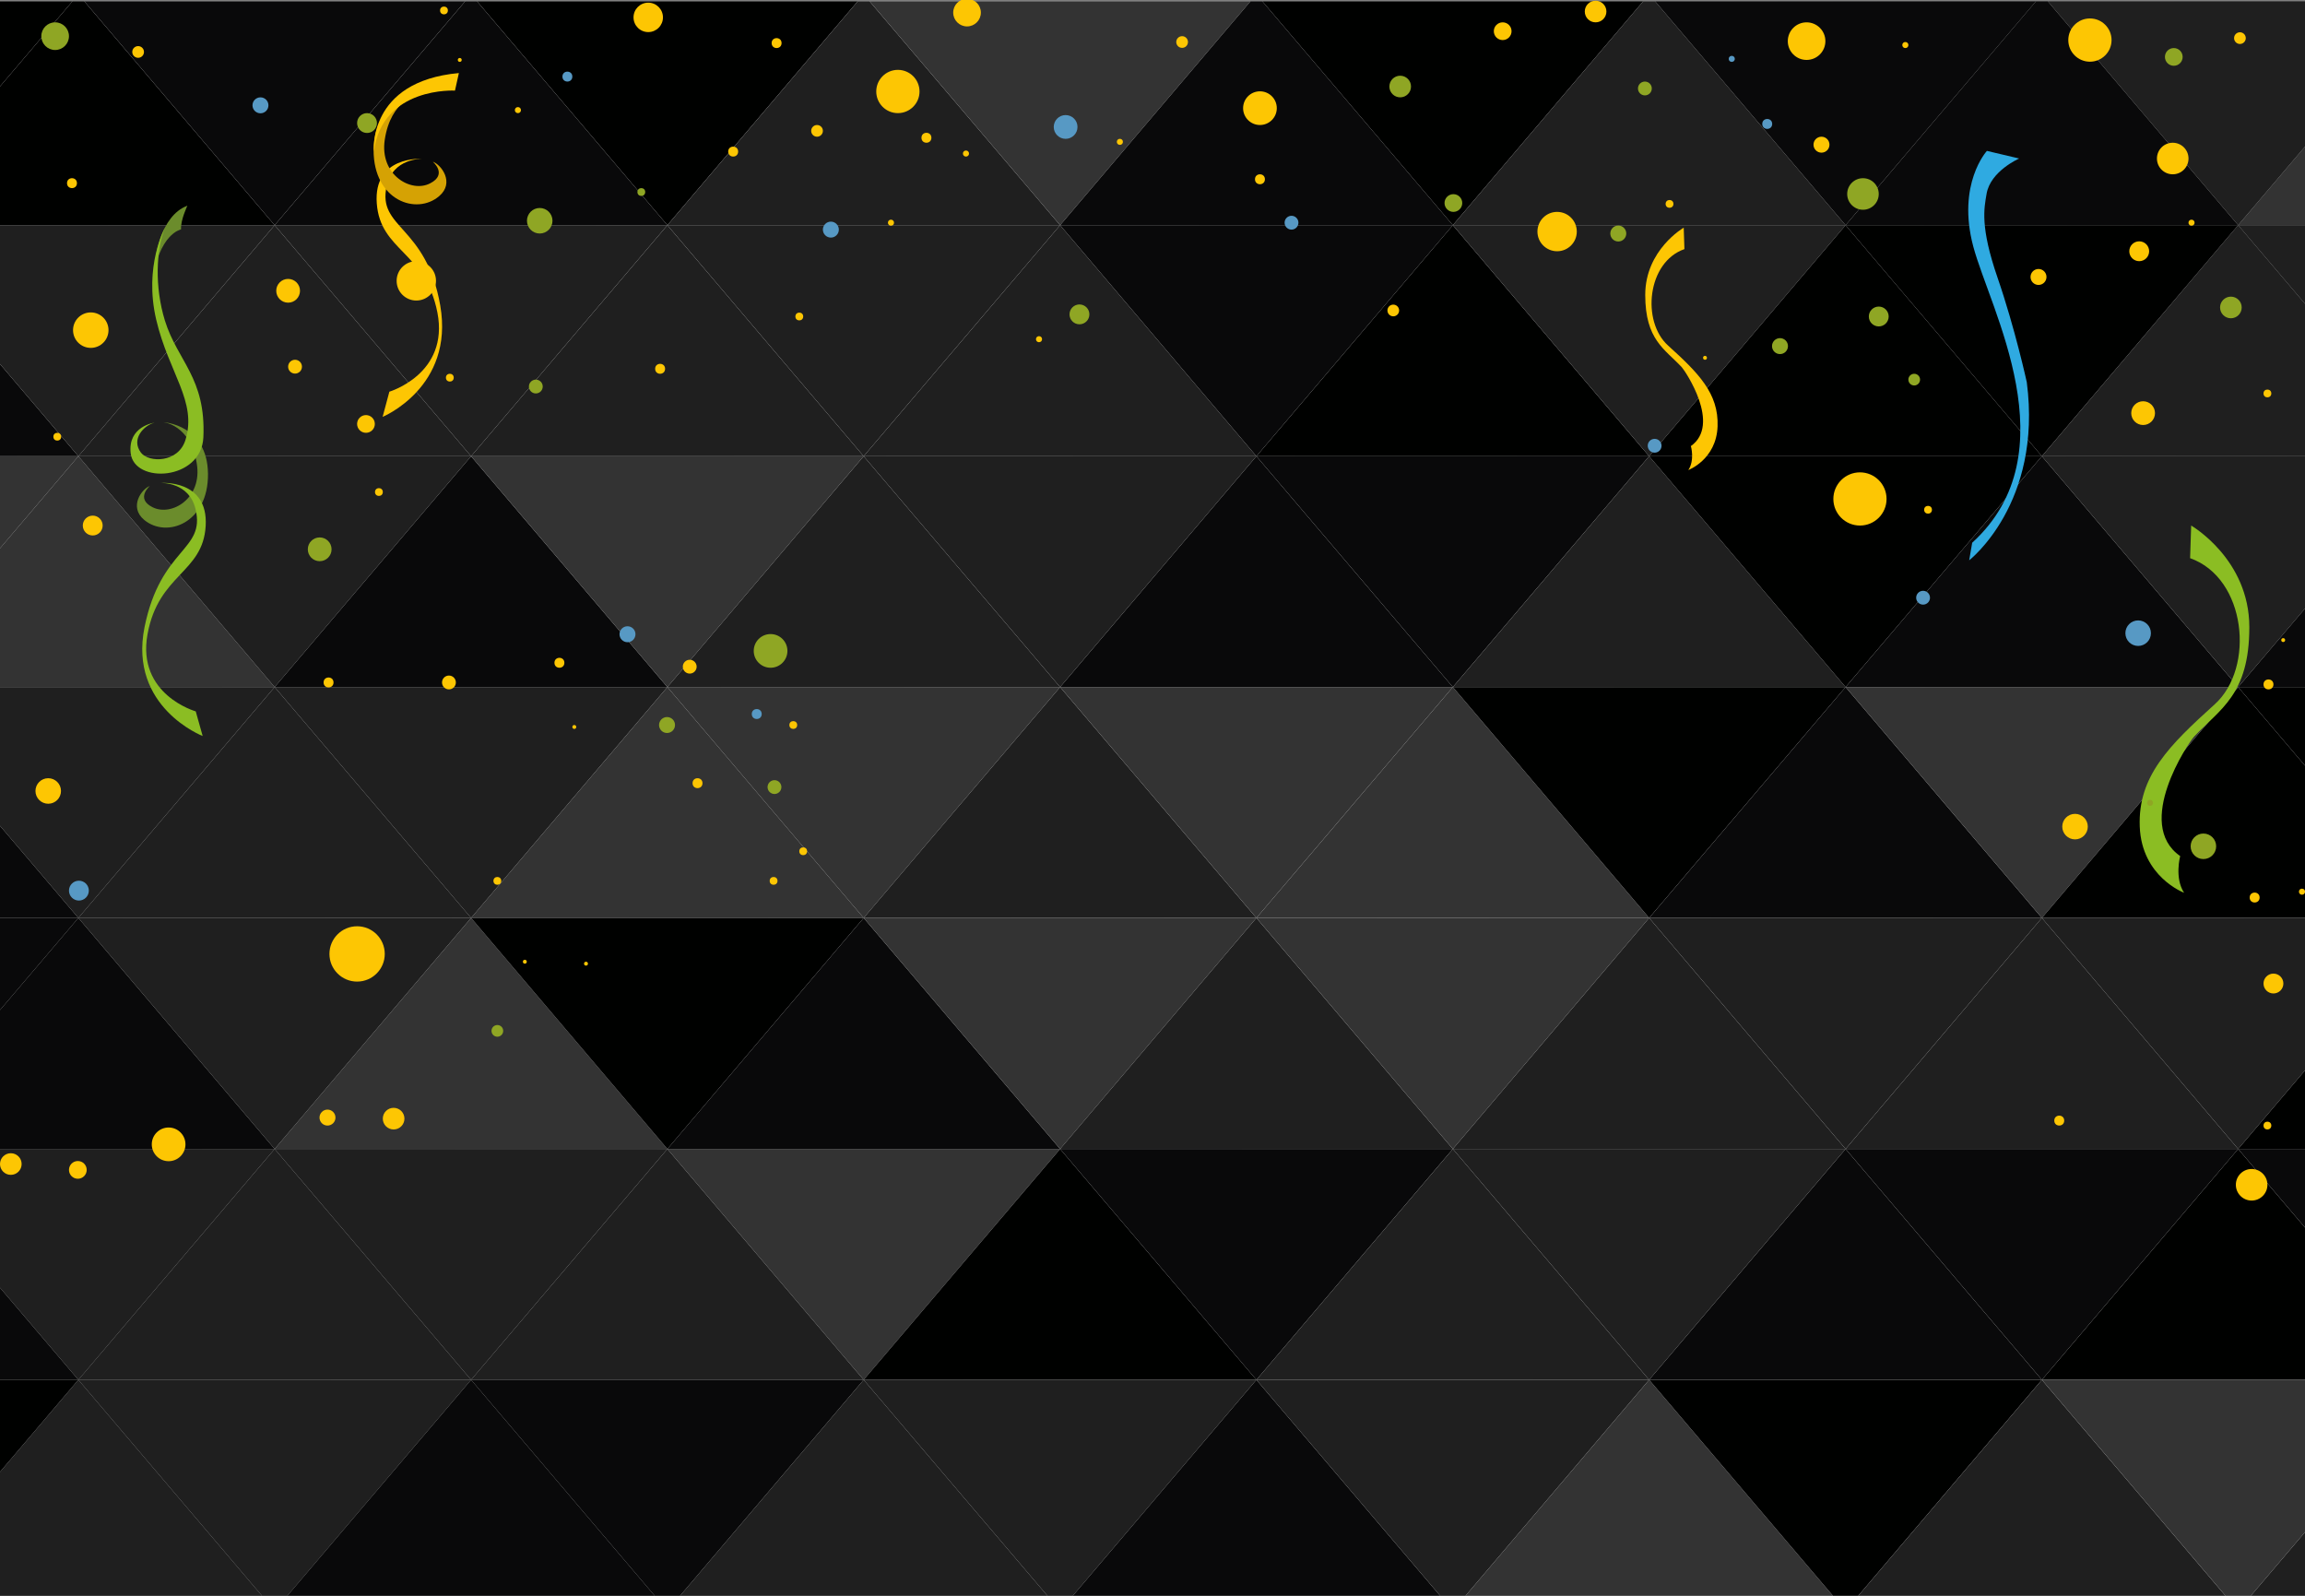 <?xml version="1.0" encoding="utf-8"?>
<!-- Generator: Adobe Illustrator 19.2.1, SVG Export Plug-In . SVG Version: 6.00 Build 0)  -->
<svg version="1.1" id="Layer_1" xmlns="http://www.w3.org/2000/svg" xmlns:xlink="http://www.w3.org/1999/xlink" x="0px" y="0px"
	 viewBox="0 0 1300 900" style="enable-background:new 0 0 1300 900;" xml:space="preserve">
<rect x="0" y="0" width="1300" height="900" fill="#808080" stroke="none"/>
<style type="text/css">
	.st0{fill:url(#XMLID_2_);}
	.st1{clip-path:url(#XMLID_4_);}
	.st2{fill:#333333;}
	.st3{fill:#09090A;}
	.st4{fill:#1F1F1F;}
	.st5{fill:#000100;}
	.st6{fill:#6B8C2C;}
	.st7{fill:#8BBD23;}
	.st8{fill:#2FAAE1;}
	.st9{fill:#FDC603;}
	.st10{fill:#D5A204;}
	.st11{fill:#5799C4;}
	.st12{fill:#8FA624;}
</style>
<g>
	<g>
		<linearGradient id="XMLID_2_" gradientUnits="userSpaceOnUse" x1="1184.04" y1="-81.665" x2="185.88" y2="913.479">
			<stop  offset="0" style="stop-color:#AAAAAA"/>
			<stop  offset="0.19" style="stop-color:#E7E7E7"/>
			<stop  offset="0.492" style="stop-color:#FFFFFF"/>
			<stop  offset="0.699" style="stop-color:#E7E7E7"/>
			<stop  offset="1" style="stop-color:#BDBDBD"/>
		</linearGradient>
		<rect id="XMLID_32_" x="0" y="0.7" class="st0" width="1300" height="900"/>
		<g>
			<g>
				<defs>
					<rect id="XMLID_114_" x="0" y="0.7" width="1300" height="900"/>
				</defs>
				<clipPath id="XMLID_3_">
					<use xlink:href="#XMLID_114_"  style="overflow:visible;"/>
				</clipPath>
			</g>
			<g>
				<defs>
					<rect id="XMLID_34_" x="0" y="0.7" width="1300" height="900"/>
				</defs>
				<clipPath id="XMLID_4_">
					<use xlink:href="#XMLID_34_"  style="overflow:visible;"/>
				</clipPath>
				<g class="st1">
					<g id="XMLID_35_">
						<polygon class="st2" points="-66.4,-3.2 44.2,-3.2 -19.8,-78.4 -66.4,-78.4 						"/>
						<polygon class="st2" points="-19.8,-78.4 44.2,-3.2 108.1,-78.4 						"/>
						<polygon class="st2" points="108.1,-78.4 44.2,-3.2 265.7,-3.2 201.7,-78.4 						"/>
						<polygon class="st3" points="201.7,-78.4 265.7,-3.2 329.6,-78.4 						"/>
						<polygon class="st3" points="329.6,-78.4 265.7,-3.2 487.1,-3.2 423.2,-78.4 						"/>
						<polygon class="st4" points="423.2,-78.4 487.1,-3.2 551.1,-78.4 						"/>
						<polygon class="st2" points="551.1,-78.4 487.1,-3.2 708.6,-3.2 644.7,-78.4 						"/>
						<polygon class="st5" points="644.7,-78.4 708.6,-3.2 772.6,-78.4 						"/>
						<polygon class="st4" points="772.6,-78.4 708.6,-3.2 930.1,-3.2 866.2,-78.4 						"/>
						<polygon class="st4" points="866.2,-78.4 930.1,-3.2 994.1,-78.4 						"/>
						<polygon class="st4" points="994.1,-78.4 930.1,-3.2 1151.6,-3.2 1087.6,-78.4 						"/>
						<polygon class="st3" points="1087.6,-78.4 1151.6,-3.2 1215.6,-78.4 						"/>
						<polygon class="st3" points="1215.6,-78.4 1151.6,-3.2 1365.6,-3.2 1365.6,-12 1309.1,-78.4 						"/>
						<polygon class="st3" points="1309.1,-78.4 1365.6,-12 1365.6,-78.4 						"/>
						<polygon class="st5" points="-66.4,126.8 44.2,-3.2 -66.4,-3.2 						"/>
						<polygon class="st5" points="-66.4,127 154.9,127 44.2,-3.2 -66.4,126.8 						"/>
						<polygon id="XMLID_113_" class="st3" points="265.7,-3.2 154.9,127 44.2,-3.2 						"/>
						<polygon id="XMLID_112_" class="st3" points="154.9,127 265.7,-3.2 376.4,127 						"/>
						<polygon id="XMLID_111_" class="st5" points="487.1,-3.2 376.4,127 265.7,-3.2 						"/>
						<polygon id="XMLID_110_" class="st4" points="376.4,127 487.1,-3.2 597.9,127 						"/>
						<polygon id="XMLID_109_" class="st2" points="708.6,-3.2 597.9,127 487.1,-3.2 						"/>
						<polygon id="XMLID_108_" class="st3" points="597.9,127 708.6,-3.2 819.4,127 						"/>
						<polygon id="XMLID_107_" class="st5" points="930.1,-3.2 819.4,127 708.6,-3.2 						"/>
						<polygon id="XMLID_106_" class="st4" points="819.4,127 930.1,-3.2 1040.9,127 						"/>
						<polygon id="XMLID_105_" class="st3" points="1151.6,-3.2 1040.9,127 930.1,-3.2 						"/>
						<polygon id="XMLID_104_" class="st3" points="1040.9,127 1151.6,-3.2 1262.3,127 						"/>
						<polygon class="st4" points="1365.6,-3.2 1151.6,-3.2 1262.3,127 1365.6,5.6 						"/>
						<polygon class="st2" points="1365.6,127 1365.6,5.6 1262.3,127 						"/>
						<polygon class="st3" points="-66.4,257.3 44.2,257.3 -66.4,127.2 						"/>
						<polygon class="st4" points="-66.4,127.2 44.2,257.3 154.9,127 -66.4,127 						"/>
						<polygon id="XMLID_103_" class="st4" points="44.2,257.3 154.9,127 265.7,257.3 						"/>
						<polygon id="XMLID_102_" class="st4" points="376.4,127 265.7,257.3 154.9,127 						"/>
						<polygon id="XMLID_101_" class="st4" points="265.7,257.3 376.4,127 487.1,257.3 						"/>
						<polygon id="XMLID_100_" class="st4" points="597.9,127 487.1,257.3 376.4,127 						"/>
						<polygon id="XMLID_99_" class="st4" points="487.1,257.3 597.9,127 708.6,257.3 						"/>
						<polygon id="XMLID_98_" class="st3" points="819.4,127 708.6,257.3 597.9,127 						"/>
						<polygon id="XMLID_97_" class="st5" points="708.6,257.3 819.4,127 930.1,257.3 						"/>
						<polygon id="XMLID_96_" class="st4" points="1040.9,127 930.1,257.3 819.4,127 						"/>
						<polygon id="XMLID_95_" class="st5" points="930.1,257.3 1040.9,127 1151.6,257.3 						"/>
						<polygon id="XMLID_94_" class="st5" points="1262.3,127 1151.6,257.3 1040.9,127 						"/>
						<polygon class="st4" points="1365.6,257.3 1365.6,248.4 1262.3,127 1151.6,257.3 						"/>
						<polygon class="st4" points="1365.6,248.4 1365.6,127 1262.3,127 						"/>
						<polygon class="st2" points="-66.4,387.3 44.2,257.3 -66.4,257.3 						"/>
						<polygon class="st2" points="-66.4,387.5 154.9,387.5 44.2,257.3 -66.4,387.3 						"/>
						<polygon id="XMLID_93_" class="st4" points="265.7,257.3 154.9,387.5 44.2,257.3 						"/>
						<polygon id="XMLID_92_" class="st3" points="154.9,387.5 265.7,257.3 376.4,387.5 						"/>
						<polygon id="XMLID_91_" class="st2" points="487.1,257.3 376.4,387.5 265.7,257.3 						"/>
						<polygon id="XMLID_90_" class="st4" points="376.4,387.5 487.1,257.3 597.9,387.5 						"/>
						<polygon id="XMLID_89_" class="st4" points="708.6,257.3 597.9,387.5 487.1,257.3 						"/>
						<polygon id="XMLID_88_" class="st3" points="597.9,387.5 708.6,257.3 819.4,387.5 						"/>
						<polygon id="XMLID_87_" class="st3" points="930.1,257.3 819.4,387.5 708.6,257.3 						"/>
						<polygon id="XMLID_86_" class="st4" points="819.4,387.5 930.1,257.3 1040.9,387.5 						"/>
						<polygon id="XMLID_85_" class="st5" points="1151.6,257.3 1040.9,387.5 930.1,257.3 						"/>
						<polygon id="XMLID_84_" class="st3" points="1040.9,387.5 1151.6,257.3 1262.3,387.5 						"/>
						<polygon class="st4" points="1365.6,257.3 1151.6,257.3 1262.3,387.5 1365.6,266.1 						"/>
						<polygon class="st3" points="1365.6,387.5 1365.6,266.1 1262.3,387.5 						"/>
						<polygon class="st3" points="-66.4,517.7 44.2,517.7 -66.4,387.7 						"/>
						<polygon class="st4" points="-66.4,387.7 44.2,517.7 154.9,387.5 -66.4,387.5 						"/>
						<polygon id="XMLID_83_" class="st4" points="44.2,517.7 154.9,387.5 265.7,517.7 						"/>
						<polygon id="XMLID_82_" class="st4" points="376.4,387.5 265.7,517.7 154.9,387.5 						"/>
						<polygon id="XMLID_81_" class="st2" points="265.7,517.7 376.4,387.5 487.1,517.7 						"/>
						<polygon id="XMLID_80_" class="st2" points="597.9,387.5 487.1,517.7 376.4,387.5 						"/>
						<polygon id="XMLID_79_" class="st4" points="487.1,517.7 597.9,387.5 708.6,517.7 						"/>
						<polygon id="XMLID_78_" class="st2" points="819.4,387.5 708.6,517.7 597.9,387.5 						"/>
						<polygon id="XMLID_77_" class="st2" points="708.6,517.7 819.4,387.5 930.1,517.7 						"/>
						<polygon id="XMLID_76_" class="st5" points="1040.9,387.5 930.1,517.7 819.4,387.5 						"/>
						<polygon id="XMLID_75_" class="st3" points="930.1,517.7 1040.9,387.5 1151.6,517.7 						"/>
						<polygon id="XMLID_74_" class="st2" points="1262.3,387.5 1151.6,517.7 1040.9,387.5 						"/>
						<polygon class="st5" points="1365.6,517.7 1365.6,508.9 1262.3,387.5 1151.6,517.7 						"/>
						<polygon class="st5" points="1365.6,508.9 1365.6,387.5 1262.3,387.5 						"/>
						<polygon class="st3" points="-66.4,647.7 44.2,517.7 -66.4,517.7 						"/>
						<polygon class="st3" points="-66.4,648 154.9,648 44.2,517.7 -66.4,647.7 						"/>
						<polygon id="XMLID_73_" class="st4" points="265.7,517.7 154.9,648 44.2,517.7 						"/>
						<polygon id="XMLID_72_" class="st2" points="154.9,648 265.7,517.7 376.4,648 						"/>
						<polygon id="XMLID_71_" class="st5" points="487.1,517.7 376.4,648 265.7,517.7 						"/>
						<polygon id="XMLID_70_" class="st3" points="376.4,648 487.1,517.7 597.9,648 						"/>
						<polygon id="XMLID_69_" class="st2" points="708.6,517.7 597.9,648 487.1,517.7 						"/>
						<polygon id="XMLID_67_" class="st4" points="597.9,648 708.6,517.7 819.4,648 						"/>
						<polygon id="XMLID_66_" class="st2" points="930.1,517.7 819.4,648 708.6,517.7 						"/>
						<polygon id="XMLID_65_" class="st4" points="819.4,648 930.1,517.7 1040.9,648 						"/>
						<polygon id="XMLID_64_" class="st4" points="1151.6,517.7 1040.9,648 930.1,517.7 						"/>
						<polygon id="XMLID_63_" class="st4" points="1040.9,648 1151.6,517.7 1262.3,648 						"/>
						<polygon class="st4" points="1365.6,517.7 1151.6,517.7 1262.3,648 1365.6,526.6 						"/>
						<polygon class="st5" points="1365.6,648 1365.6,526.6 1262.3,648 						"/>
						<polygon class="st3" points="-66.4,778.2 44.2,778.2 -66.4,648.2 						"/>
						<polygon class="st4" points="-66.4,648.2 44.2,778.2 154.9,648 -66.4,648 						"/>
						<polygon id="XMLID_62_" class="st4" points="44.2,778.2 154.9,648 265.7,778.2 						"/>
						<polygon id="XMLID_61_" class="st4" points="376.4,648 265.7,778.2 154.9,648 						"/>
						<polygon id="XMLID_60_" class="st4" points="265.7,778.2 376.4,648 487.1,778.2 						"/>
						<polygon id="XMLID_57_" class="st2" points="597.9,648 487.1,778.2 376.4,648 						"/>
						<polygon id="XMLID_56_" class="st5" points="487.1,778.2 597.9,648 708.6,778.2 						"/>
						<polygon id="XMLID_55_" class="st3" points="819.4,648 708.6,778.2 597.9,648 						"/>
						<polygon id="XMLID_54_" class="st4" points="708.6,778.2 819.4,648 930.1,778.2 						"/>
						<polygon id="XMLID_51_" class="st4" points="1040.9,648 930.1,778.2 819.4,648 						"/>
						<polygon id="XMLID_49_" class="st3" points="930.1,778.2 1040.9,648 1151.6,778.2 						"/>
						<polygon id="XMLID_48_" class="st3" points="1262.3,648 1151.6,778.2 1040.9,648 						"/>
						<polygon class="st5" points="1365.6,778.2 1365.6,769.4 1262.3,648 1151.6,778.2 						"/>
						<polygon class="st3" points="1365.6,769.4 1365.6,648 1262.3,648 						"/>
						<polygon class="st5" points="-66.4,908.2 44.2,778.2 -66.4,778.2 						"/>
						<polygon class="st4" points="-66.4,908.4 154.9,908.4 44.2,778.2 -66.4,908.2 						"/>
						<polygon id="XMLID_47_" class="st4" points="265.7,778.2 154.9,908.4 44.2,778.2 						"/>
						<polygon id="XMLID_46_" class="st3" points="154.9,908.4 265.7,778.2 376.4,908.4 						"/>
						<polygon id="XMLID_45_" class="st3" points="487.1,778.2 376.4,908.4 265.7,778.2 						"/>
						<polygon id="XMLID_44_" class="st4" points="376.4,908.4 487.1,778.2 597.9,908.4 						"/>
						<polygon id="XMLID_43_" class="st4" points="708.6,778.2 597.9,908.4 487.1,778.2 						"/>
						<polygon id="XMLID_41_" class="st3" points="597.9,908.4 708.6,778.2 819.4,908.4 						"/>
						<polygon id="XMLID_40_" class="st4" points="930.1,778.2 819.4,908.4 708.6,778.2 						"/>
						<polygon id="XMLID_38_" class="st2" points="819.4,908.4 930.1,778.2 1040.9,908.4 						"/>
						<polygon id="XMLID_37_" class="st5" points="1151.6,778.2 1040.9,908.4 930.1,778.2 						"/>
						<polygon id="XMLID_36_" class="st4" points="1040.9,908.4 1151.6,778.2 1262.3,908.4 						"/>
						<polygon class="st2" points="1365.6,778.2 1151.6,778.2 1262.3,908.4 1365.6,787 						"/>
						<polygon class="st4" points="1365.6,908.4 1365.6,787 1262.3,908.4 						"/>
						<polygon class="st3" points="153.8,909.7 154.9,908.4 -66.4,908.4 -66.4,908.7 -65.5,909.7 						"/>
						<polygon class="st2" points="375.3,909.7 376.4,908.4 154.9,908.4 156,909.7 						"/>
						<polygon class="st5" points="596.8,909.7 597.9,908.4 376.4,908.4 377.5,909.7 						"/>
						<polygon class="st5" points="818.3,909.7 819.4,908.4 597.9,908.4 599,909.7 						"/>
						<polygon class="st4" points="1039.8,909.7 1040.9,908.4 819.4,908.4 820.5,909.7 						"/>
						<polygon class="st3" points="1261.3,909.7 1262.3,908.4 1040.9,908.4 1041.9,909.7 						"/>
						<polygon class="st5" points="1365.6,909.7 1365.6,908.4 1262.3,908.4 1263.4,909.7 						"/>
					</g>
				</g>
			</g>
			<g>
				<defs>
					<rect id="XMLID_33_" x="0" y="0.7" width="1300" height="900"/>
				</defs>
				<clipPath id="XMLID_5_">
					<use xlink:href="#XMLID_33_"  style="overflow:visible;"/>
				</clipPath>
			</g>
		</g>
	</g>
	<g>
		<g>
			<path class="st6" d="M92,238.1c0,0,25,1.2,25.3,29.1c0.3,27.9-23.3,36.6-36,26c-8.8-7.4-1.3-17.5,3.2-19.1c0,0-8.3,7.1,1.6,12
				c10.7,5.3,28.1-5,24.9-24.6C107.4,239.3,92,238.1,92,238.1z"/>
			<path class="st6" d="M87.7,146.2c0,0,2.4-24.4,18-30.2c0,0-3.9,8-3.6,13.4c0,0-12.6,2.2-16.3,30.1L87.7,146.2z"/>
			<path class="st7" d="M93,128.4c0,0-12,21.7-4.9,51.9c7.1,30.2,23.2,46.1,16.5,67.8c-4,13-20.6,13-25.1,7.2
				c-5.8-7.7,1.7-15.4,7.6-16.9c0,0-15.1,1.9-13.4,17.2c2,17.5,39.9,15.5,41-9c1.5-33.5-14.6-42.9-21.7-65.8
				C87.1,161.6,88.1,141.1,93,128.4z"/>
			<path class="st7" d="M90.7,272.4c0,0,26.9-2.3,25.3,24.3c-1.6,26.6-26.6,26.9-32.8,61c-6.2,34.1,27.2,43.5,27.2,43.5l3.9,13.9
				c0,0-41.8-16.2-32.8-61.3c9.1-45.1,34.5-43,28.8-66.6C106.7,271.7,90.7,272.4,90.7,272.4z"/>
		</g>
		<path class="st8" d="M1120.6,85.1c0,0-17.1,18.6-7.7,53.9c9.4,35.3,55.1,116.3-0.6,167.1l-1.7,9.9c0,0,41.4-32,32.5-100.4
			c0,0-6.6-30.3-16.5-59c-9.9-28.7-7.6-39-6.2-47.2c2.1-12.9,18.4-20,18.4-20L1120.6,85.1z"/>
		<g>
			<path class="st9" d="M237.9,89.6c0,0-27.4-1.9-25.4,25.1c2,27,27.4,27,34.2,61.6c6.7,34.6-27.1,44.6-27.1,44.6l-3.8,14.2
				c0,0,40.5-16.7,32.5-62.8c-7.9-45.5-35.7-43.3-30.2-67.4C221.6,89.1,237.9,89.6,237.9,89.6z"/>
			<path class="st10" d="M236,53c0,0-25.3,3.3-25.3,31.7c0,28.4,24.2,36.9,37,25.9c8.9-7.6,1.1-17.8-3.6-19.4c0,0,8.5,7.1-1.5,12.2
				C231.9,109,214,98.7,217,78.8C220.4,56.1,236,53,236,53z"/>
			<path class="st9" d="M210.9,85.3c0,0-3.7-39.4,47.9-44.1l-2.2,9.9C256.7,51.1,215.7,48.7,210.9,85.3z"/>
		</g>
		<path class="st9" d="M952.2,265.1c0,0,15.8-5.9,16.5-24.6c0.7-18.7-10.9-30.2-27.9-45.6c-15.1-13.6-11.8-47.1,9.2-54.4l-0.4-12.1
			c0,0-21.7,12.5-21.7,37.9c0,25.4,11,30.5,20.6,40.8c2,2.2,22.4,32.4,5.1,44.5C953.7,251.5,955.9,259.6,952.2,265.1z"/>
		<path class="st7" d="M1231.8,503.5c0,0-23.9-8.9-25-37.3c-1.1-28.4,16.6-45.8,42.3-69c22.8-20.6,17.8-71.2-13.9-82.4l0.6-18.4
			c0,0,32.8,18.9,32.8,57.3c0,38.4-16.7,46.2-31.2,61.8c-3.1,3.3-34,49.1-7.8,67.3C1229.6,482.9,1226.3,495.1,1231.8,503.5z"/>
		<circle class="st9" cx="6.1" cy="656.5" r="6.1"/>
		<circle class="st9" cx="43.9" cy="659.8" r="5"/>
		<circle class="st9" cx="95.1" cy="645.4" r="9.5"/>
		<circle class="st9" cx="184.7" cy="630.3" r="4.5"/>
		<circle class="st9" cx="222" cy="630.9" r="6.1"/>
		<circle class="st9" cx="253.2" cy="384.9" r="3.9"/>
		<circle class="st9" cx="315.5" cy="373.8" r="2.8"/>
		<circle class="st11" cx="353.9" cy="357.7" r="4.5"/>
		<circle class="st9" cx="389" cy="376" r="3.9"/>
		<circle class="st12" cx="434.6" cy="367.1" r="9.5"/>
		<circle class="st11" cx="426.8" cy="402.7" r="2.8"/>
		<circle class="st9" cx="447.4" cy="408.9" r="2.2"/>
		<circle class="st12" cx="376.2" cy="408.9" r="4.5"/>
		<circle class="st12" cx="436.8" cy="443.9" r="3.9"/>
		<circle class="st9" cx="393.4" cy="441.7" r="2.8"/>
		<circle class="st9" cx="323.9" cy="410" r="1.1"/>
		<circle class="st9" cx="436.3" cy="496.8" r="2.2"/>
		<circle class="st9" cx="453" cy="480.1" r="2.2"/>
		<circle class="st9" cx="280.5" cy="496.8" r="2.2"/>
		<circle class="st9" cx="201.4" cy="538" r="15.6"/>
		<circle class="st12" cx="280.5" cy="581.4" r="3.3"/>
		<circle class="st9" cx="296" cy="542.4" r="1.1"/>
		<circle class="st9" cx="330.5" cy="543.5" r="1.1"/>
		<circle class="st9" cx="27.2" cy="446.1" r="7.2"/>
		<circle class="st11" cx="44.5" cy="502.3" r="5.6"/>
		<circle class="st9" cx="413.5" cy="85.5" r="2.8"/>
		<circle class="st9" cx="460.8" cy="73.8" r="3.3"/>
		<circle class="st9" cx="506.4" cy="51.6" r="12.2"/>
		<circle class="st9" cx="522.5" cy="77.7" r="2.8"/>
		<circle class="st9" cx="544.8" cy="86.6" r="1.7"/>
		<circle class="st11" cx="468.6" cy="129.5" r="4.5"/>
		<circle class="st9" cx="502.5" cy="125.6" r="1.7"/>
		<circle class="st9" cx="450.8" cy="178.5" r="2.2"/>
		<circle class="st12" cx="361.7" cy="108.3" r="2.2"/>
		<circle class="st9" cx="372.3" cy="208" r="2.8"/>
		<circle class="st12" cx="207" cy="69.4" r="5.6"/>
		<circle class="st9" cx="259.3" cy="33.8" r="1.1"/>
		<ellipse class="st9" cx="292.1" cy="16" rx="1.7" ry="0"/>
		<circle class="st12" cx="304.4" cy="124.5" r="7.2"/>
		<circle class="st9" cx="292.1" cy="62.1" r="1.7"/>
		<circle class="st11" cx="320" cy="43.2" r="2.8"/>
		<circle class="st9" cx="234.8" cy="158.4" r="11.1"/>
		<circle class="st12" cx="302.2" cy="218" r="3.9"/>
		<circle class="st9" cx="253.7" cy="213" r="2.2"/>
		<ellipse class="st9" cx="175.8" cy="230.8" rx="0" ry="3.3"/>
		<circle class="st9" cx="213.7" cy="277.5" r="2.2"/>
		<circle class="st9" cx="162.5" cy="164" r="6.7"/>
		<circle class="st12" cx="31.1" cy="20.4" r="7.8"/>
		<circle class="st9" cx="77.9" cy="29.3" r="3.3"/>
		<circle class="st9" cx="40.6" cy="103.3" r="2.8"/>
		<ellipse class="st9" cx="51.2" cy="188.5" rx="0" ry="1.1"/>
		<circle class="st9" cx="32.3" cy="246.3" r="2.2"/>
		<ellipse class="st9" cx="55.6" cy="265.3" rx="1.1" ry="0"/>
		<circle class="st12" cx="608.8" cy="177.3" r="5.6"/>
		<circle class="st9" cx="631.6" cy="80" r="1.7"/>
		<circle class="st9" cx="666.7" cy="23.7" r="3.3"/>
		<circle class="st9" cx="586" cy="191.3" r="1.7"/>
		<circle class="st12" cx="789.7" cy="48.8" r="6.1"/>
		<circle class="st9" cx="899.9" cy="6.5" r="6.1"/>
		<circle class="st12" cx="927.7" cy="49.9" r="3.9"/>
		<circle class="st11" cx="976.7" cy="33.2" r="1.7"/>
		<circle class="st9" cx="878.2" cy="130.6" r="11.1"/>
		<circle class="st12" cx="912.7" cy="131.7" r="4.5"/>
		<circle class="st9" cx="941.6" cy="115" r="2.2"/>
		<circle class="st9" cx="785.8" cy="175.1" r="3.3"/>
		<circle class="st11" cx="933.2" cy="251.4" r="3.9"/>
		<circle class="st9" cx="961.6" cy="201.8" r="1.1"/>
		<circle class="st9" cx="1027.3" cy="81.6" r="4.5"/>
		<circle class="st9" cx="710.6" cy="101.1" r="2.8"/>
		<circle class="st11" cx="728.4" cy="125.6" r="3.9"/>
		<circle class="st12" cx="1059.6" cy="178.5" r="5.6"/>
		<circle class="st12" cx="1079.6" cy="214.1" r="3.3"/>
		<circle class="st9" cx="1049" cy="281.4" r="15"/>
		<circle class="st9" cx="1087.4" cy="287.5" r="2.2"/>
		<circle class="st11" cx="1084.6" cy="337.1" r="3.9"/>
		<circle class="st9" cx="1178.7" cy="22.6" r="12.2"/>
		<circle class="st12" cx="1226" cy="32.1" r="5"/>
		<circle class="st9" cx="1263.3" cy="21.5" r="3.3"/>
		<circle class="st9" cx="1074.6" cy="25.4" r="1.7"/>
		<circle class="st9" cx="1206.5" cy="141.7" r="5.6"/>
		<circle class="st9" cx="1236" cy="125.6" r="1.7"/>
		<circle class="st9" cx="1149.7" cy="156.2" r="4.5"/>
		<circle class="st9" cx="1208.7" cy="233" r="6.7"/>
		<circle class="st12" cx="1258.2" cy="173.4" r="6.1"/>
		<circle class="st9" cx="1278.8" cy="221.9" r="2.2"/>
		<circle class="st11" cx="1205.9" cy="357.1" r="7.2"/>
		<circle class="st9" cx="1279.4" cy="386" r="2.8"/>
		<circle class="st9" cx="1287.7" cy="361" r="1.1"/>
		<circle class="st9" cx="1170.3" cy="466.2" r="7.2"/>
		<circle class="st12" cx="1212.6" cy="452.8" r="1.7"/>
		<circle class="st12" cx="1242.7" cy="477.3" r="7.2"/>
		<circle class="st9" cx="1271.6" cy="506.2" r="2.8"/>
		<circle class="st9" cx="1298.3" cy="502.9" r="1.7"/>
		<circle class="st9" cx="1161.4" cy="632" r="2.8"/>
		<circle class="st9" cx="1278.8" cy="634.8" r="2.2"/>
		<circle class="st9" cx="1269.9" cy="668.2" r="8.9"/>
		<circle class="st9" cx="1282.2" cy="554.7" r="5.6"/>
		<circle class="st12" cx="1003.9" cy="195.2" r="4.5"/>
		<circle class="st12" cx="1050.7" cy="109.4" r="8.9"/>
		<circle class="st9" cx="1225.4" cy="89.4" r="8.9"/>
		<circle class="st9" cx="1018.9" cy="23.2" r="10.6"/>
		<circle class="st11" cx="996.7" cy="69.9" r="2.8"/>
		<circle class="st9" cx="710.6" cy="61" r="9.5"/>
		<circle class="st12" cx="819.7" cy="114.5" r="5"/>
		<circle class="st9" cx="847.5" cy="17.6" r="5"/>
		<circle class="st11" cx="601" cy="71.6" r="6.7"/>
		<circle class="st9" cx="545.4" cy="7.1" r="7.8"/>
		<circle class="st9" cx="438" cy="24.3" r="2.8"/>
		<circle class="st9" cx="365.6" cy="9.8" r="8.3"/>
		<circle class="st9" cx="250.4" cy="5.9" r="2.2"/>
		<circle class="st11" cx="146.9" cy="59.4" r="4.5"/>
		<circle class="st9" cx="51.2" cy="186.2" r="10"/>
		<circle class="st9" cx="166.4" cy="206.8" r="3.9"/>
		<circle class="st9" cx="206.4" cy="239.1" r="5"/>
		<circle class="st12" cx="180.3" cy="309.8" r="6.7"/>
		<circle class="st9" cx="52.3" cy="296.4" r="5.6"/>
		<circle class="st9" cx="185.3" cy="384.9" r="2.8"/>
	</g>
</g>
</svg>
